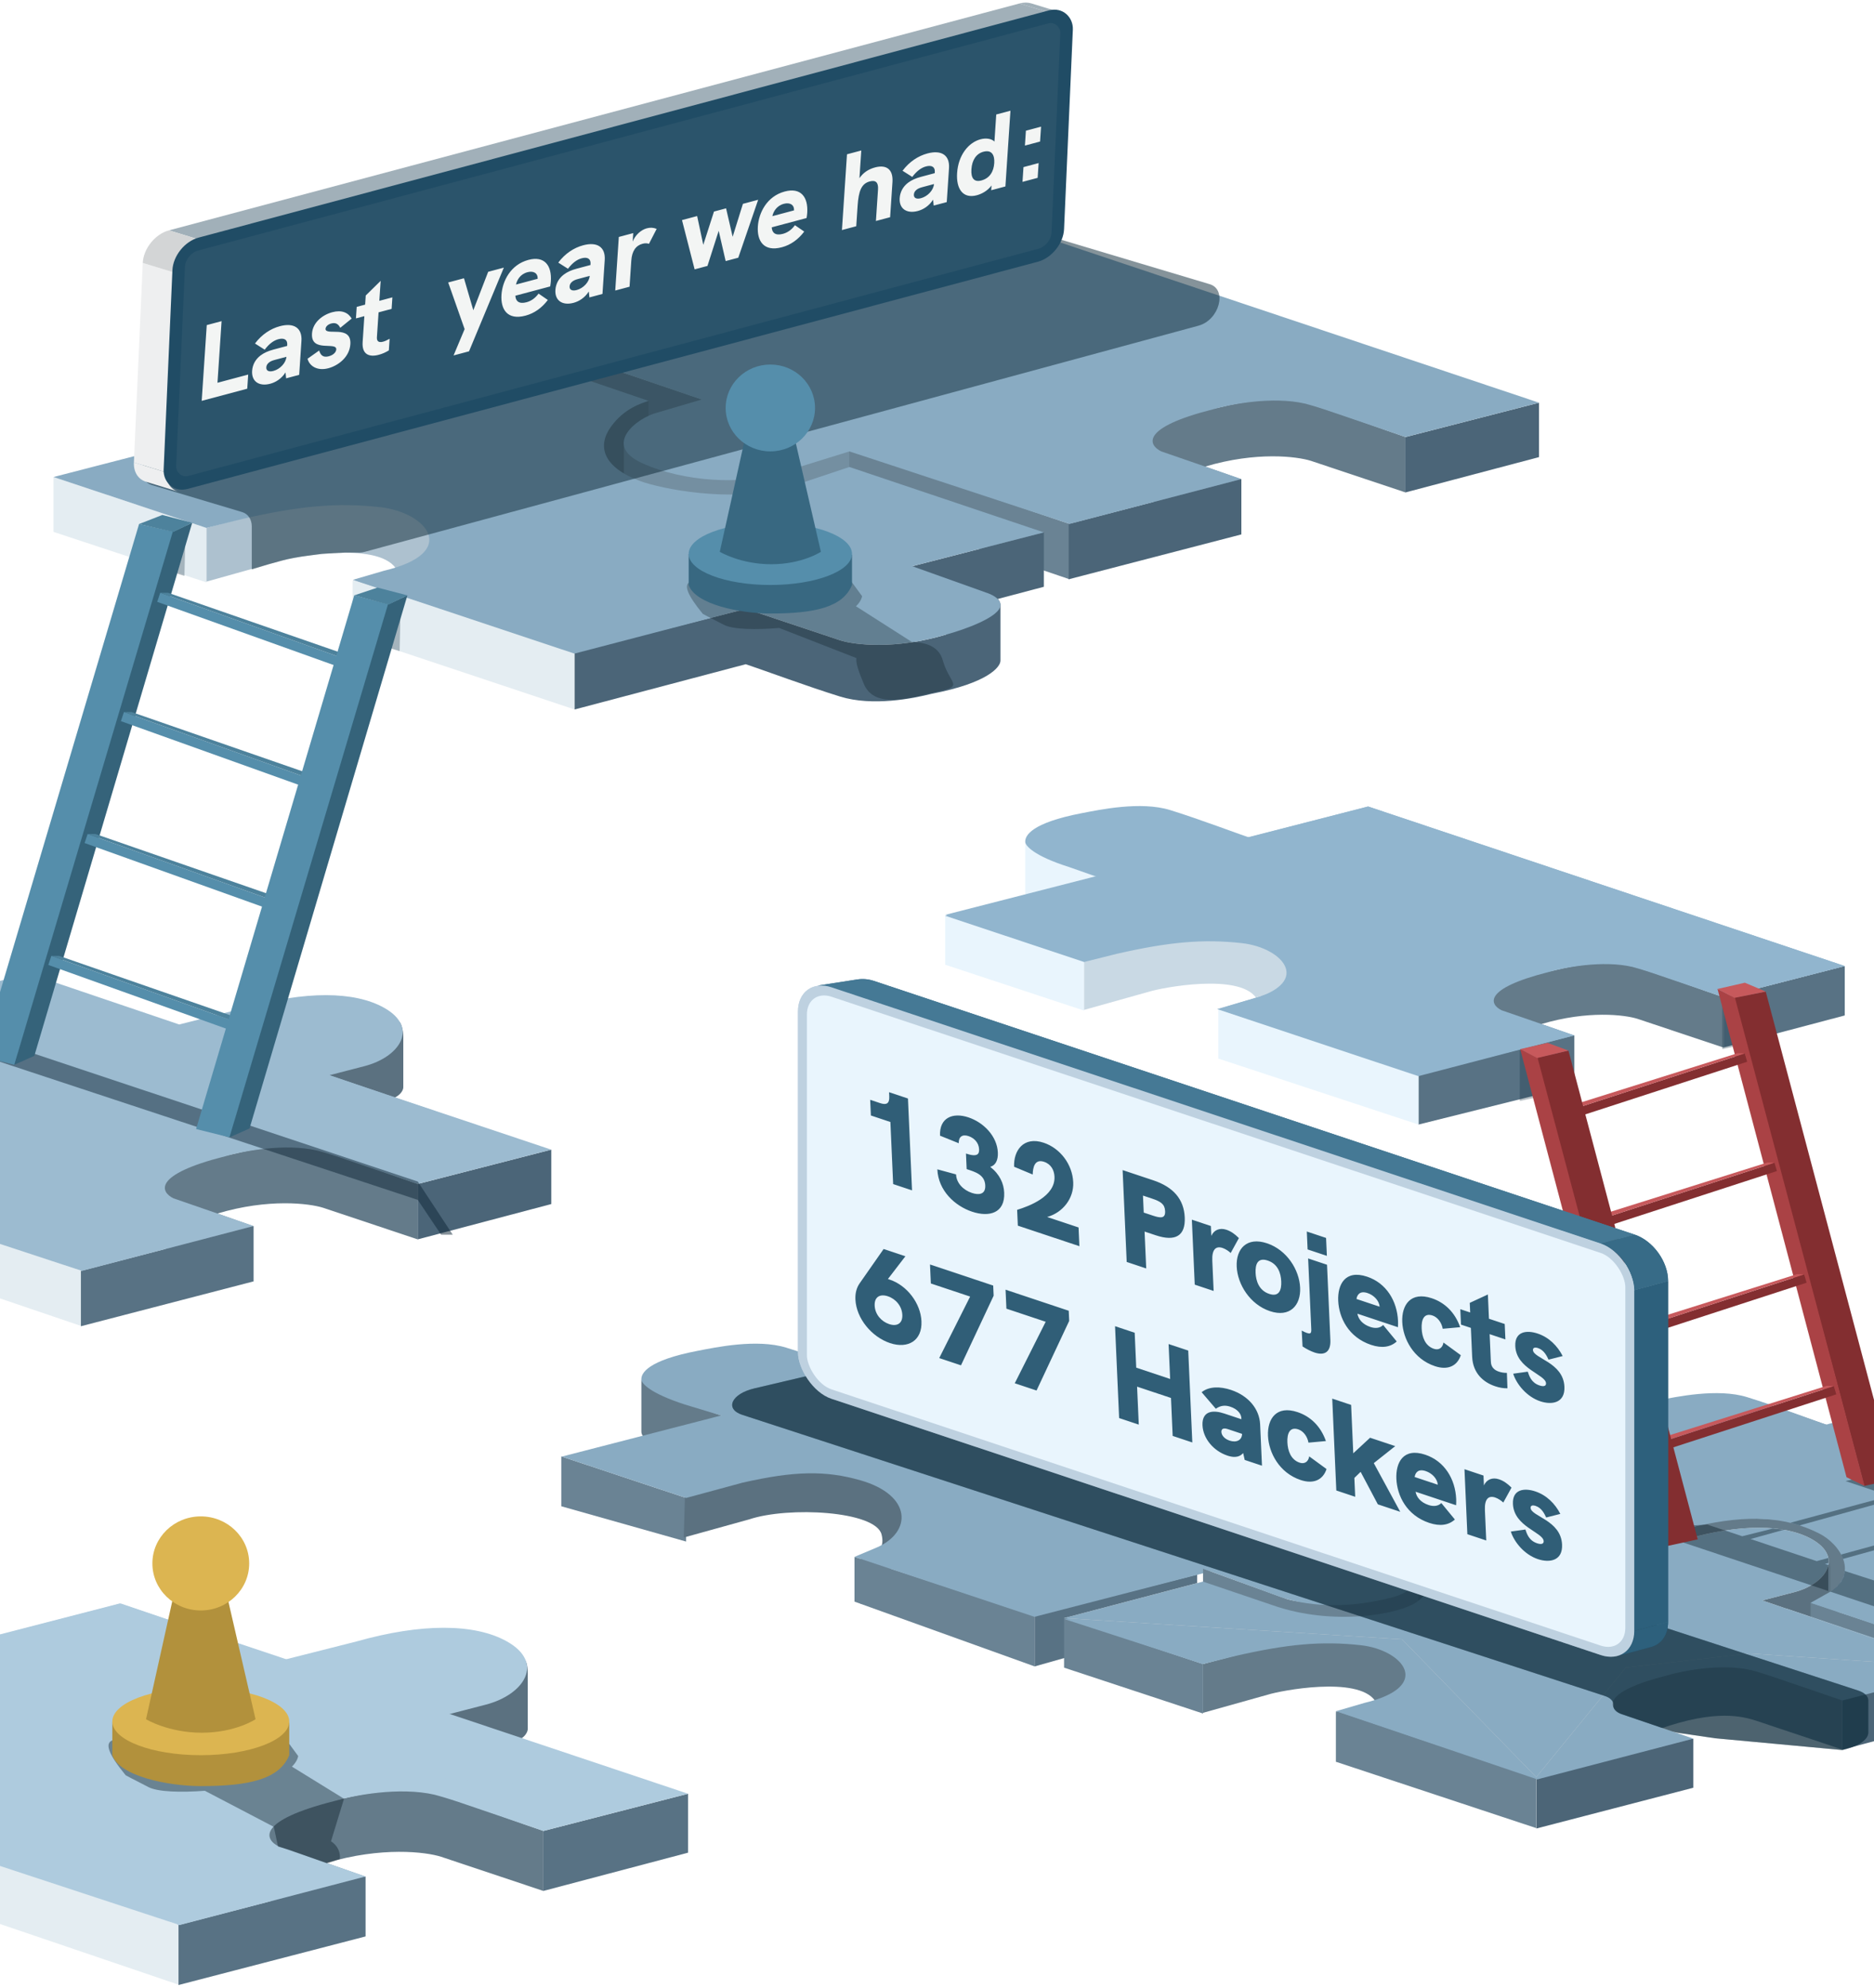 <svg width="414" height="439" viewBox="0 0 414 439" fill="none" xmlns="http://www.w3.org/2000/svg">
<g clip-path="url(#clip0_62_16988)">
<path d="M80.536 427.602V414.359L72.088 411.391C84.326 407.738 94.084 408.955 97.432 410.021L120.036 417.572V404.313C115.926 402.943 104.995 398.895 97.432 396.566C89.668 394.175 80.004 396.093 75.513 397.235C62.179 399.792 58.998 403.628 59.074 405.226V418.469C59.074 420.113 61.357 421.133 62.499 421.437L80.536 427.602Z" fill="#647B8A"/>
<path d="M-85 395.99V382.865L39.665 425.105V438.348L-85 395.99Z" fill="#E4EDF2"/>
<path d="M80.763 427.616V414.373L39.436 425.104V438.347L80.763 427.616Z" fill="#587284"/>
<path d="M152 409.123V396.108L120.035 404.328V417.571L152 409.123Z" fill="#587284"/>
<path d="M62.66 367.241V380.256L96.452 391.9L113.165 384.782C115.905 384.052 116.59 382.499 116.59 381.814V369.716C116.59 367.539 116.209 366.707 115.706 366.195C114.74 365.212 106.663 362.581 101.247 361.762C92.177 360.39 85.34 360.924 82.981 361.762L62.66 367.241Z" fill="#5B7180"/>
<path d="M26.422 354.096L-85 382.864L-48.395 395.354L-13.031 407.762L39.665 425.104L80.763 414.373L61.584 407.752C58.463 406.23 56.561 402.089 73.913 397.706C78.023 396.488 88.206 394.509 96.061 396.336C96.67 396.488 98.572 397.021 101.312 397.934C104.052 398.847 114.935 402.576 120.035 404.327L152 396.107L26.422 354.096Z" fill="#AECBDE"/>
<path d="M150.759 396.284L98.954 378.602L107.33 376.431C115.706 374.259 120.452 367.224 111.983 362.471C104.848 358.468 93.06 358.439 78.791 362.471L62.97 366.475L26.675 354.095L-3.105 361.85C6.512 365.263 10.857 366.784 11.475 367.124C19.851 371.731 11.889 377.981 6.822 379.532C-6.579 383.751 -19.856 382.221 -23.268 381.083L-45.293 373.018L-85 383.255L4.03 388.839L39.394 425.134L62.97 396.284L95.542 392.562L150.759 396.284Z" fill="#AECBDE"/>
<path opacity="0.4" fill-rule="evenodd" clip-rule="evenodd" d="M72.277 411.483L75.069 410.553C75.254 409.068 74.617 407.584 73.126 406.603L75.999 397.214L64.495 390.122C65.336 389.284 65.76 388.465 65.875 387.786L62.462 383.133C57.965 381.94 52.625 383.157 45.665 384.743L45.664 384.743C44.021 385.117 42.288 385.512 40.454 385.901C38.401 386.336 35.143 385.658 32.063 385.018C25.617 383.677 19.952 382.499 27.759 392.024C27.759 392.024 29.228 392.83 32.816 394.651C34.921 395.719 39.955 395.85 45.26 395.456L60.489 403.418L61.419 407.761L63.877 408.484L72.277 411.483Z" fill="#071821"/>
<g filter="url(#filter0_i_62_16988)">
<path d="M62.66 385.736C60.488 391.009 53.91 392.561 43.117 392.561C35.982 392.561 25.125 390.389 23.573 385.736V378.382C26.361 374.511 34.751 374.568 43.117 374.568C51.017 374.568 59.579 375.049 62.66 378.583V385.736Z" fill="#B2913C"/>
<ellipse cx="43.117" cy="378.291" rx="19.543" ry="7.445" fill="#DCB551"/>
<path d="M55.215 377.797L49.166 351.613H36.844L31.019 377.797C31.019 377.797 35.947 380.773 43.341 380.773C50.734 380.773 55.215 377.797 55.215 377.797Z" fill="#B2913C"/>
<ellipse cx="43.116" cy="343.388" rx="10.693" ry="10.388" fill="#DCB551"/>
</g>
<path d="M347.612 239.736V228.632L340.528 226.143C350.791 223.079 358.973 224.1 361.781 224.994L380.735 231.325V220.207C377.289 219.059 368.123 215.664 361.781 213.711C355.27 211.706 347.166 213.315 343.4 214.272C332.219 216.416 329.551 219.633 329.615 220.973V232.078C329.615 233.456 331.53 234.312 332.487 234.567L347.612 239.736Z" fill="#647B8A"/>
<path d="M244.489 205.084V193.979L237.405 191.49C247.667 188.427 255.849 189.448 258.657 190.341L277.612 196.673V185.555C274.166 184.406 264.999 181.011 258.657 179.058C252.147 177.053 244.179 178.871 240.277 179.619C229.096 181.764 226.428 184.98 226.492 186.321V197.425C226.492 198.804 228.406 199.659 229.364 199.914L244.489 205.084Z" fill="#E9F5FD"/>
<path d="M347.803 239.748V228.644L313.373 237.407V248.332L347.803 239.748Z" fill="#587284"/>
<path d="M407.538 224.241V213.328L380.734 220.221V231.325L407.538 224.241Z" fill="#587284"/>
<path d="M302.235 178.098L208.802 202.029L239.497 212.434L268.891 214.255L278.516 219.978L269.151 222.839L313.373 237.407L347.803 228.643L331.72 223.091C329.103 221.815 327.508 218.343 342.059 214.667C345.505 213.646 354.044 211.986 360.631 213.518C361.141 213.646 362.737 214.092 365.034 214.858C367.332 215.624 376.458 218.751 380.734 220.219L407.539 213.327L302.235 178.098Z" fill="#91B5CE"/>
<path d="M208.802 213.036V202.03L239.497 212.243V223.168L208.802 213.036Z" fill="#E9F5FD"/>
<path d="M276.832 205.959C288.013 208.103 290.681 211.319 290.617 212.66C290.572 213.93 287.88 217.238 277.475 220.305C273.574 214.843 256.612 218.111 253.804 219.005L239.497 223.012V212.241C242.358 211.461 252.243 208.86 258.746 207.299C265.371 205.709 273.053 205.234 276.832 205.959Z" fill="#C9D9E4"/>
<path d="M269.151 233.766V222.841L313.373 237.408V248.333L269.151 233.766Z" fill="#E9F5FD"/>
<path d="M302.235 178.098L208.802 202.222L239.497 212.434L246.78 210.614C258.226 208.012 265.744 207.316 274.354 208.272C283.718 209.313 290.482 217.377 275.134 221.019L268.891 222.839L313.34 237.642L347.803 228.643L321.957 225.181L334.443 211.394L361.236 210.093L380.734 220.219L407.539 213.327L302.235 178.098Z" fill="#91B5CE"/>
<path d="M238.979 179.572C227.797 181.716 226.429 184.562 226.493 185.902C226.486 186.734 228.398 189.007 236.107 191.442L243.191 193.931L277.215 185.382C273.769 184.233 264.828 180.832 258.486 178.879C251.976 176.874 242.881 178.823 238.979 179.572Z" fill="#91B5CE"/>
<path d="M159.687 323.802V312.697L152.603 310.208C162.866 307.144 171.047 308.166 173.856 309.059L192.81 315.391V304.273C189.364 303.124 180.198 299.729 173.856 297.776C167.345 295.771 159.378 297.589 155.475 298.337C144.294 300.482 141.626 303.698 141.69 305.038V316.143C141.69 317.522 143.605 318.377 144.562 318.632L159.687 323.802Z" fill="#647B8A"/>
<path d="M154.177 298.288C142.995 300.433 141.627 303.279 141.691 304.619C141.684 305.451 143.51 307.642 151.305 310.159L160.158 312.845L192.414 304.099C188.967 302.95 180.027 299.549 173.685 297.596C167.174 295.591 158.079 297.54 154.177 298.288Z" fill="#89ABC2"/>
<path d="M322.737 343.638V332.725L294.383 339.896V350.562L322.737 343.638Z" fill="#7894A8"/>
<path d="M124 332.627V321.621L151.573 330.793V340.418L124 332.627Z" fill="#6A8394"/>
<path d="M190.112 354.252V343.327C190.112 343.327 196.055 344.06 194.754 338.857C193.454 333.655 174.204 332.614 165.506 335.523L151.053 339.53L151.316 330.367C154.206 329.587 163.929 326.466 170.499 324.905C177.191 323.315 184.965 321.52 188.769 322.477C200.064 324.621 202.295 326.205 202.558 329.327V339.732C202.558 341.111 200.761 342.517 199.794 342.772L190.112 354.252Z" fill="#5B7180"/>
<path d="M188.771 353.683V343.798L228.571 356.804V367.99L188.771 353.683Z" fill="#6A8394"/>
<path d="M264.469 357.846V347.701L228.571 356.806V367.991L264.469 357.846Z" fill="#587284"/>
<path d="M263.688 347.961L228.538 357.041L188.772 343.799L193.714 341.718C201.518 338.336 201.518 330.161 190.072 326.89C182.4 324.698 175.505 324.809 164.06 327.411L151.573 330.792L124 321.62L186.43 323.769L203.079 317.786L215.044 312.323L217.433 297.496L243.398 306.34C241.959 306.861 238.56 307.797 235.855 311.543C233.149 315.289 234.034 319.607 241.837 322.468C245.727 323.895 259.786 326.89 271.232 323.769L283.718 319.607L322.737 332.725L295.932 339.618L263.688 347.961Z" fill="#89ABC2"/>
<path d="M247.821 308V318.913L276.157 328.678L290.172 322.709C292.469 322.096 293.043 320.794 293.043 320.22V310.075C293.043 309.003 292.724 307.552 292.302 307.122C291.493 306.298 284.719 304.092 280.178 303.405C272.572 302.254 266.839 302.703 264.861 303.405L247.821 308Z" fill="#5B7180"/>
<path d="M321.697 332.613L278.255 317.786L285.279 315.965C292.302 314.144 296.282 308.244 289.181 304.259C283.198 300.902 273.313 300.877 261.347 304.259L248.081 307.616L217.646 297.235L192.674 303.738L157.296 313.103L124 321.687L198.657 326.37L228.311 356.805L248.081 332.613L275.394 329.491L321.697 332.613Z" fill="#89ABC2"/>
<path d="M371.95 334.725V323.621L364.866 321.132C375.129 318.068 383.31 319.089 386.119 319.983L405.073 326.314V315.196C401.627 314.048 392.461 310.653 386.119 308.7C379.608 306.695 371.641 308.513 367.738 309.261C356.557 311.405 353.889 314.622 353.953 315.962V327.067C353.953 328.445 355.868 329.301 356.825 329.556L371.95 334.725Z" fill="#647B8A"/>
<path d="M366.44 309.213C355.258 311.358 353.89 314.204 353.954 315.544C353.947 316.376 355.859 318.648 363.568 321.084L370.652 323.573L404.677 315.024C401.23 313.875 392.29 310.474 385.947 308.521C379.437 306.516 370.342 308.465 366.44 309.213Z" fill="#89ABC2"/>
<path d="M404.156 314.404V325.85L411.847 328.673C401.585 331.736 393.403 330.715 390.595 329.822L371.64 323.571V334.608C375.086 335.757 384.253 339.151 390.595 341.104C397.106 343.109 405.21 341.501 408.975 340.543C420.156 338.399 422.824 335.182 422.76 333.842V322.738C422.76 321.359 421.761 320.277 420.804 320.022L404.156 314.404Z" fill="#BBBBBB"/>
<path d="M336.263 343.032V332.026L366.958 342.239V353.164L336.263 343.032Z" fill="#6A8394"/>
<path d="M391.15 361.961V351.036L399.734 348.435C395.832 342.972 378.871 346.241 376.062 347.134L361.755 351.141V340.371C364.617 339.59 374.502 336.989 381.005 335.428C387.629 333.838 395.325 333.131 399.09 334.088C410.272 336.232 412.939 339.449 412.876 340.789V351.894C412.876 353.272 410.961 354.127 410.004 354.383L391.15 361.961Z" fill="#647B8A"/>
<path d="M359.415 345.325L359.155 355.295L387.491 365.06L401.506 359.091C403.803 358.478 404.377 357.176 404.377 356.602V346.457C404.377 345.385 403.798 344.193 403.376 343.764C402.567 342.94 396.053 340.474 391.512 339.787C383.906 338.636 378.301 340.2 376.323 340.902L367.739 343.244L359.415 345.325Z" fill="#5B7180"/>
<path d="M399.994 364.089V353.944L440.574 367.355V378.464L399.994 364.089Z" fill="#6A8394"/>
<path d="M474.911 358.626L440.801 367.446L399.994 353.944L404.156 351.603C410.659 347.701 406.758 341.068 401.815 338.596C394.381 334.879 386.208 334.434 374.762 337.036L361.756 340.677L336.263 332.025L398.694 334.174L415.342 328.192L427.308 322.729L429.696 307.901L455.661 316.746C454.222 317.266 450.823 318.202 448.118 321.948C445.412 325.694 446.297 330.012 454.101 332.874C457.991 334.3 472.049 337.296 483.495 334.174L495.981 330.012L535 343.13L508.195 350.023L495.981 340.677L467.107 338.336L449.678 354.464L474.911 358.626Z" fill="#89ABC2"/>
<path d="M429.696 308.161L336.263 332.285L361.756 340.677L373.461 326.63L413.781 334.694L419.504 354.724L399.994 353.943L440.801 367.706L475.264 358.707L459.181 353.155C456.565 351.878 454.969 348.406 469.52 344.73C472.967 343.709 481.506 342.05 488.092 343.581C488.603 343.709 490.198 344.156 492.496 344.922C494.793 345.688 503.919 348.815 508.195 350.283L535 343.39L429.696 308.161Z" fill="#89ABC2"/>
<path d="M533.959 343.018L490.518 328.191L497.542 326.37C504.565 324.549 508.545 318.649 501.444 314.664C495.461 311.307 485.576 311.283 473.61 314.664L460.344 318.021L429.909 307.64L404.156 314.404L371.12 322.988L336.263 332.092L410.92 336.775L440.574 367.21L460.344 343.018L487.657 339.897L533.959 343.018Z" fill="#89ABC2"/>
<path d="M302.967 339.637V351.082L309.21 353.163C324.558 358.366 292.214 359.519 289.406 358.626L265.769 349.261V358.626C269.215 359.775 283.064 364.384 289.406 366.337C295.917 368.342 304.021 366.733 307.786 365.776C318.968 363.631 321.635 360.415 321.571 359.075V347.97C321.571 346.591 320.573 345.509 319.615 345.254L302.967 339.637Z" fill="#5C7180"/>
<path d="M433.811 379.276V368.362L407.006 375.255V386.36L433.811 379.276Z" fill="#4C6577"/>
<path d="M235.074 368.265V357.259L265.769 367.471V378.397L235.074 368.265Z" fill="#6A8394"/>
<path d="M295.423 338.597L297.765 350.303L305.456 351.931C295.193 354.994 287.011 353.973 284.203 353.079L265.769 346.401V358.107C269.215 359.255 277.861 362.409 284.203 364.362C290.714 366.367 298.818 364.759 302.584 363.801C313.765 361.657 313.436 358.146 313.372 356.806L313.372 346.921C313.372 344.58 308.69 343.539 307.389 343.019L295.423 338.597Z" fill="#6A8394"/>
<path d="M295.163 389.06V378.134L303.748 375.533C299.846 370.071 282.884 373.339 280.076 374.233L265.769 378.24V367.469C268.631 366.689 278.515 364.088 285.019 362.527C291.643 360.937 299.339 360.229 303.104 361.186C314.285 363.331 316.953 366.547 316.889 367.888V378.992C316.889 380.371 314.975 381.226 314.017 381.481L295.163 389.06Z" fill="#647B8A"/>
<path d="M295.163 389.06V377.875L339.385 392.586V403.695L295.163 389.06Z" fill="#6A8394"/>
<path d="M373.771 394.717L373.982 384.119L366.698 381.778C379.184 377.356 385.131 379.081 387.94 379.974L407.018 386.352V375.275C403.572 374.126 394.282 370.645 387.94 368.692C381.429 366.687 373.325 368.295 369.559 369.253C358.378 371.397 355.71 374.613 355.774 375.954V387.058C355.774 388.437 357.689 389.292 358.646 389.547L373.771 394.717Z" fill="#647B8A"/>
<path d="M374.075 394.784V383.938L339.42 392.678V403.782L374.075 394.784Z" fill="#4C6577"/>
<path d="M373.722 383.858L339.612 392.677L295.163 377.875L301.406 376.054C316.754 372.412 309.99 364.348 300.626 363.308C292.017 362.351 284.498 363.047 273.052 365.649L265.769 367.47L235.074 357.257L297.504 359.406L315.713 357.585L326.118 347.96L328.507 333.133L354.472 341.977C353.033 342.497 349.634 343.434 346.928 347.18C344.223 350.925 345.108 355.244 352.911 358.105C356.801 359.531 370.86 362.527 382.306 359.406L394.792 355.244L433.811 368.362L407.006 375.254L394.792 365.909L365.918 363.568L348.489 379.696L373.722 383.858Z" fill="#89ABC2"/>
<path d="M328.507 333.394L433.811 368.622L407.006 375.515C402.73 374.047 393.604 370.92 391.306 370.154C389.009 369.388 387.413 368.942 386.903 368.814C380.317 367.282 371.777 368.942 368.331 369.963C353.78 373.639 355.376 377.111 357.992 378.387L374.075 383.939L339.612 392.938L295.163 377.875L318.315 379.956L312.592 359.926L294.32 358.265L280.856 359.926L274.964 359.616L265.769 367.47L235.074 357.518L274.964 359.616L278.255 356.805L294.32 358.265L320.916 354.984L328.507 333.394Z" fill="#89ABC2"/>
<path d="M432.77 368.251L389.329 353.423L396.353 351.602C403.376 349.782 407.356 343.882 400.254 339.897C394.272 336.54 384.387 336.515 372.421 339.897L359.154 343.254L328.72 332.873L302.967 339.636L337.824 345.359L330.28 359.406L266.289 356.024L264.728 349.521L235.074 357.325L309.73 362.008L339.385 392.442L359.154 368.251L386.468 365.129L432.77 368.251Z" fill="#D9D9D9"/>
<path d="M432.77 368.251L389.329 353.423L396.353 351.602C403.376 349.782 407.356 343.882 400.254 339.897C394.272 336.54 384.387 336.515 372.421 339.897L359.154 343.254L328.72 332.873L302.967 339.636C311.031 342.498 312.332 342.498 314.933 344.058C317.841 345.803 317.014 350.822 313.112 353.683C309.21 356.544 294.383 359.146 281.116 354.463L265.769 349.261L235.074 357.325L309.73 362.008L339.385 392.442L359.154 368.251L386.468 365.129L432.77 368.251Z" fill="#89ABC2"/>
<path d="M310.511 344.06L295.424 338.597L265.769 346.401L282.157 352.384C286.059 353.944 295.424 356.026 307.91 352.644C311.578 351.65 313.372 349.302 313.372 346.921C313.372 345.543 311.812 344.58 310.511 344.06Z" fill="#89ABC2"/>
<path opacity="0.5" fill-rule="evenodd" clip-rule="evenodd" d="M419.551 325.328L413.756 325.612L407.713 327.067L417.494 330.335L395.572 336.253L397.579 336.849L419.108 330.874L433.944 335.831L406.758 343.277L407.172 344.249L435.56 336.37L450.718 341.435L418.115 350.341L407.538 346.919L407.538 347.179L407.278 348.219L406.758 349.26L405.83 350.341L404.937 351.081L404.357 351.487L438.715 362.966L443.702 362.787L443.726 362.796L443.772 362.785L443.803 362.784L443.792 362.78L450.566 361.178L436.741 356.561L469.108 347.579L469.108 352.139L469.108 356.562L475.385 355.001L475.385 354.821C475.862 354.714 476.382 354.599 476.946 354.479C481.368 353.698 483.969 353.958 483.969 353.958C484.12 352.75 483.657 351.454 482.513 350.558L485.79 343.361L475.183 336.591C475.905 335.88 476.268 335.184 476.365 334.607L473.504 330.705C469.733 329.705 465.255 330.725 459.418 332.055L459.418 332.055L459.418 332.055C458.04 332.369 456.587 332.7 455.049 333.026C453.328 333.391 450.595 332.823 448.013 332.286C444.591 331.574 441.432 330.917 441.234 332.557L419.551 325.328ZM365.397 338.47L403.896 351.333L403.896 345.618L403.184 345.355L403.975 345.136L403.975 344.577L403.896 344.057L401.337 344.739L386.728 339.86L394.19 337.789L391.67 337.554L384.882 339.244L377.142 336.659L371.441 337.016L365.397 338.47ZM434.894 355.944L419.963 350.958L452.334 341.975L467.492 347.039L434.894 355.944Z" fill="#071821" fill-opacity="0.8"/>
<path d="M335.743 243.13L335.743 231.944L338.864 231.164L341.726 232.465L341.726 241.829L335.743 243.13Z" fill="#133141" fill-opacity="0.3"/>
<path d="M380.485 231.684L380.485 220.498L383.606 219.718L386.468 221.018L386.468 230.383L380.485 231.684Z" fill="#133141" fill-opacity="0.3"/>
<path d="M383.018 220.321L390.084 218.968L418.647 326.651L411.84 328.133L383.018 220.321Z" fill="#832E30"/>
<path d="M379.432 218.393L383.278 220.328L411.91 328.135L407.932 326.215L379.432 218.393Z" fill="#AA4245"/>
<path d="M385.472 217.01L390.084 218.969L383.173 220.361L379.431 218.393L385.472 217.01Z" fill="#C7595C"/>
<path d="M347.093 247.103L385.983 234.461L385.43 232.623L346.54 245.264L347.093 247.103Z" fill="#832E30"/>
<path d="M383.87 232.578L385.43 232.624L346.54 245.266L345.255 244.707L383.87 232.578Z" fill="#C7595C"/>
<path d="M353.665 271.239L392.555 258.597L392.002 256.759L353.112 269.401L353.665 271.239Z" fill="#832E30"/>
<path d="M390.442 256.714L392.002 256.76L353.112 269.402L351.828 268.843L390.442 256.714Z" fill="#C7595C"/>
<path d="M360.222 295.896L399.112 283.255L398.559 281.417L359.669 294.058L360.222 295.896Z" fill="#832E30"/>
<path d="M396.999 281.37L398.559 281.416L359.669 294.058L358.384 293.499L396.999 281.37Z" fill="#C7595C"/>
<path d="M366.779 320.553L405.669 307.911L405.116 306.073L366.226 318.715L366.779 320.553Z" fill="#832E30"/>
<path d="M403.556 306.028L405.116 306.074L366.227 318.716L364.942 318.158L403.556 306.028Z" fill="#C7595C"/>
<path d="M339.424 233.606L346.499 231.994L375.053 339.937L368.247 341.418L339.424 233.606Z" fill="#832E30"/>
<path d="M335.838 231.677L339.684 233.613L368.316 341.419L364.339 339.499L335.838 231.677Z" fill="#AA4245"/>
<path d="M341.879 230.295L346.499 231.993L339.579 233.645L335.838 231.677L341.879 230.295Z" fill="#C7595C"/>
<path opacity="0.5" d="M185.947 302.056C188.058 301.559 190.309 301.583 191.953 302.118L410.495 373.316C411.922 373.781 412.741 374.584 412.741 375.518L412.741 382.582C412.741 383.967 410.951 385.387 408.288 386.113L407.018 386.46L378.925 383.858L370.849 382.671C370.339 382.596 369.865 382.485 369.439 382.34L358.291 378.554C357.027 378.125 356.341 377.385 356.422 376.538V376.538C356.505 375.676 355.792 374.925 354.487 374.5L164.001 312.442C160.037 311.151 161.556 307.796 166.645 306.598L185.947 302.056Z" fill="#133141"/>
<path d="M353.573 274.652L180.708 217.638L189.357 216.295C190.586 216.104 191.843 216.21 193.022 216.603L361.11 272.633L353.573 274.652Z" fill="#457995"/>
<path d="M357.236 365.719C359.47 365.12 360.976 363.088 360.976 360.183L368.514 358.163C368.514 361.068 367.008 363.1 364.774 363.699L357.236 365.719Z" fill="#2D607C"/>
<path d="M360.976 360.183V284.923L368.514 282.903V358.164L360.976 360.183Z" fill="#2D607C"/>
<path d="M360.976 284.923C360.976 280.613 357.662 276.015 353.573 274.652L361.111 272.632C365.199 273.995 368.514 278.593 368.514 282.903L360.976 284.923Z" fill="#376B87"/>
<rect x="0.987" y="1.37" width="192.599" height="88.787" rx="6.763" transform="matrix(0.949 0.316 0 1 176.337 215.244)" fill="#E9F5FD" stroke="#BED1E0" stroke-width="2.081"/>
<path opacity="0.5" d="M185.947 302.056C188.058 301.559 190.309 301.583 191.953 302.118L410.495 373.316C411.922 373.781 412.741 374.584 412.741 375.518L412.741 382.582C412.741 383.967 410.951 385.387 408.288 386.113L407.018 386.46L378.925 383.858L370.849 382.671C370.339 382.596 369.865 382.485 369.439 382.34L358.291 378.554C357.027 378.125 356.341 377.385 356.422 376.538V376.538C356.505 375.676 355.792 374.925 354.487 374.5L164.001 312.442C160.037 311.151 161.556 307.796 166.645 306.598L185.947 302.056Z" fill="#133141"/>
<path d="M353.573 274.652L180.708 217.638L189.358 216.295C190.586 216.104 191.843 216.21 193.022 216.603L361.111 272.633L353.573 274.652Z" fill="#457995"/>
<path d="M357.237 365.719C359.47 365.12 360.976 363.088 360.976 360.183L368.514 358.163C368.514 361.068 367.008 363.1 364.774 363.699L357.237 365.719Z" fill="#2D607C"/>
<path d="M360.976 360.183V284.923L368.514 282.903V358.164L360.976 360.183Z" fill="#2D607C"/>
<path d="M360.976 284.923C360.976 280.613 357.662 276.015 353.573 274.652L361.111 272.632C365.2 273.995 368.514 278.593 368.514 282.903L360.976 284.923Z" fill="#376B87"/>
<rect x="0.987" y="1.37" width="192.599" height="88.787" rx="6.763" transform="matrix(0.949 0.316 0 1 176.337 215.244)" fill="#E9F5FD" stroke="#BED1E0" stroke-width="2.081"/>
<path d="M196.57 282.582C200.384 283.853 203.391 287.809 203.567 291.768C203.759 296.075 200.573 297.909 196.62 296.592C192.613 295.256 189.164 291.182 188.975 286.932C188.917 285.622 189.216 284.374 189.907 283.401L195.207 275.819L200.016 277.422L196.155 282.444L196.57 282.582ZM196.434 292.401C198.12 292.963 199.425 292.308 199.339 290.358C199.252 288.408 197.875 286.831 196.161 286.259C194.448 285.688 193.142 286.343 193.23 288.322C193.317 290.272 194.72 291.829 196.434 292.401ZM205.456 279.236L219.414 283.888L219.514 286.129L212.3 301.503L207.491 299.9L214.321 286.32L205.643 283.427L205.456 279.236ZM222.145 284.799L236.103 289.451L236.203 291.692L228.989 307.066L224.18 305.463L231.01 291.883L222.332 288.99L222.145 284.799ZM247.235 313.148L246.333 292.861L250.673 294.308L251.015 302.021L258.506 304.517L258.163 296.804L262.502 298.251L263.404 318.537L259.064 317.091L258.692 308.709L251.202 306.212L251.574 314.594L247.235 313.148ZM271.949 306.934C275.818 308.224 278.236 311.151 278.387 314.557L278.792 323.667L274.978 322.395L274.638 320.877C273.601 322.051 272.145 321.767 271.15 321.435C268.082 320.412 265.782 317.667 265.651 314.727C265.577 313.068 266.243 312.115 267.374 311.832C268.209 311.623 269.276 311.749 270.493 312.155L274.251 313.408L274.241 313.175C274.196 312.156 273.334 311.152 271.814 310.645C270.792 310.305 269.755 310.275 268.594 311.092L265.463 307.439C267.093 306.118 269.572 306.142 271.949 306.934ZM271.657 318.134C273.149 318.632 274.375 318.037 274.395 316.638L271.244 315.588C270.802 315.441 270.447 315.408 270.206 315.5C269.938 315.612 269.813 315.857 269.828 316.206C269.861 316.933 270.468 317.738 271.657 318.134ZM287.336 326.83C282.582 325.246 280.286 320.753 280.123 317.085C279.955 313.302 281.999 310.284 286.642 311.832C289.517 312.79 291.764 314.944 292.917 318.225L289.066 318.575C288.813 317.172 287.917 316.013 286.812 315.645C284.877 315 284.324 316.651 284.407 318.513C284.489 320.347 285.149 322.345 287.112 322.999C288.189 323.358 289.036 322.809 289.228 321.611L293.056 324.407C292.264 326.81 290.183 327.779 287.336 326.83ZM295.215 329.141L294.313 308.855L298.487 310.246L298.961 320.928L302.675 317.492L308.231 319.343L303.496 323.099L309.338 333.849L304.391 332.2L300.587 325.025L299.203 326.37L299.388 330.532L295.215 329.141ZM321.698 331.03C321.716 331.437 321.705 331.806 321.677 332.399L312.722 329.414C312.938 330.604 313.806 331.754 315.602 332.353C316.625 332.694 317.685 332.645 318.415 331.914L321.408 335.55C320.047 336.788 318.155 337.103 315.751 336.302C310.72 334.625 308.648 330.264 308.483 326.567C308.324 322.988 309.999 319.617 314.863 321.239C319.12 322.658 321.501 326.606 321.698 331.03ZM312.523 326.165L317.636 327.869C317.521 326.512 316.352 325.319 314.97 324.859C313.229 324.278 312.647 325.289 312.523 326.165ZM317.605 328.404L317.632 328.384L317.605 328.404ZM331.142 326.665C332.082 326.978 332.923 327.517 333.92 328.509L332.106 331.804C331.707 331.413 330.977 330.911 330.314 330.69C328.849 330.202 327.931 330.985 328.043 333.517L328.339 340.183L324.166 338.791L323.528 324.442L327.729 325.843L327.826 328.026C328.395 326.724 329.677 326.177 331.142 326.665ZM339.758 344.304C336.745 343.3 334.497 340.515 333.768 338.207L336.989 337.761C337.3 338.639 337.723 340.185 339.575 340.802C340.736 341.189 341.044 340.776 341.025 340.339C340.937 338.36 334.458 337.175 334.233 332.111C334.089 328.88 336.714 328.523 339.174 329.342C341.689 330.181 343.543 332.06 344.705 334.312L341.582 335.106C341.221 334.355 340.617 333.006 339.263 332.555C338.489 332.297 338.117 332.517 338.138 332.983C338.222 334.875 344.847 335.678 345.088 341.092C345.248 344.701 342.3 345.152 339.758 344.304Z" fill="#305E77"/>
<path d="M196.411 241.19L200.585 242.581L201.486 262.867L197.313 261.476L196.703 247.768L192.392 246.33L192.238 242.867L194.421 243.595C195.803 244.055 196.525 243.751 196.453 242.121L196.411 241.19ZM214.76 267.579C210.946 266.307 207.284 262.936 207.074 258.221L211.208 259.341C211.295 261.291 212.833 262.807 214.712 263.434C216.205 263.931 217.752 263.816 217.661 261.779C217.554 259.363 215.405 258.79 213.553 258.173L213.4 254.738C216.026 255.613 216.342 254.773 216.298 253.783C216.234 252.328 215.208 251.298 213.964 250.883C212.582 250.422 211.765 251.039 211.801 252.456L207.67 250.792C207.494 246.834 210.461 245.586 213.943 246.747C217.288 247.862 220.282 250.896 220.442 254.505C220.517 256.193 219.942 257.349 218.759 257.671C220.874 259.323 221.755 261.365 221.844 263.374C222.046 267.914 218.519 268.832 214.76 267.579ZM231.335 268.745L238.273 271.058L238.456 275.191L224.858 270.658L224.703 267.165C227.363 266.36 233.148 264.188 232.955 259.851C232.893 258.454 232.233 257.087 230.658 256.562C228.557 255.862 228.182 257.83 228.141 259.365L224.035 257.652C223.877 254.101 226.102 250.857 230.579 252.35C234.172 253.547 236.916 257.071 237.094 261.088C237.248 264.551 234.885 267.749 231.335 268.745ZM248.907 278.674L248.006 258.388L254.777 260.645C259.227 262.128 261.553 264.825 261.731 268.841C261.911 272.887 259.711 274.247 255.317 272.782L252.857 271.962L253.219 280.112L248.907 278.674ZM252.671 267.771L254.688 268.443C256.457 269.033 257.467 269.083 257.395 267.453C257.326 265.91 256.429 265.325 254.521 264.689L252.504 264.016L252.671 267.771ZM270.917 271.559C271.857 271.872 272.697 272.411 273.695 273.403L271.88 276.698C271.482 276.307 270.752 275.805 270.088 275.584C268.623 275.096 267.705 275.879 267.818 278.411L268.114 285.077L263.94 283.685L263.303 269.336L267.504 270.737L267.601 272.92C268.169 271.618 269.452 271.071 270.917 271.559ZM280.563 289.542C276.141 288.068 273.384 283.622 273.209 279.692C273.034 275.763 275.447 273.069 279.897 274.552C284.292 276.017 287.046 280.405 287.222 284.363C287.397 288.293 284.93 290.997 280.563 289.542ZM280.394 285.729C282.633 286.475 283.129 284.777 283.049 282.972C282.968 281.168 282.333 279.121 280.066 278.365C277.8 277.61 277.301 279.25 277.383 281.084C277.46 282.83 278.1 284.964 280.394 285.729ZM288.873 275.91L288.698 271.952L292.954 273.371L293.13 277.329L288.873 275.91ZM290.402 298.671C289.601 298.404 288.598 297.898 287.756 297.33L287.573 293.828C287.992 294.054 288.381 294.241 288.685 294.342C289.348 294.563 289.73 294.576 289.686 293.586L288.989 277.899L293.163 279.29L293.901 295.909C294.023 298.645 292.558 299.39 290.402 298.671ZM308.849 291.716C308.867 292.123 308.856 292.492 308.828 293.085L299.873 290.1C300.089 291.291 300.957 292.44 302.754 293.039C303.776 293.38 304.836 293.332 305.566 292.6L308.56 296.236C307.199 297.474 305.307 297.79 302.902 296.988C297.872 295.311 295.799 290.95 295.635 287.254C295.476 283.674 297.15 280.304 302.015 281.925C306.271 283.344 308.652 287.292 308.849 291.716ZM299.674 286.851L304.787 288.555C304.673 287.198 303.503 286.005 302.121 285.545C300.38 284.964 299.798 285.975 299.674 286.851ZM304.757 289.09L304.783 289.07L304.757 289.09ZM316.997 301.686C312.243 300.102 309.947 295.609 309.784 291.941C309.616 288.158 311.66 285.14 316.304 286.688C319.178 287.646 321.425 289.8 322.578 293.081L318.727 293.431C318.474 292.028 317.579 290.869 316.473 290.501C314.538 289.856 313.985 291.507 314.068 293.369C314.15 295.203 314.81 297.201 316.773 297.855C317.851 298.215 318.698 297.665 318.889 296.468L322.717 299.263C321.925 301.666 319.844 302.635 316.997 301.686ZM332.571 295.781L329.088 294.62L329.353 300.586C329.378 301.139 329.431 302.333 331.145 302.904C331.697 303.088 332.3 303.174 332.899 303.173L333.023 306.57C332.153 306.595 331.275 306.446 330.307 306.123C327.737 305.266 325.389 303.279 325.226 299.612L324.942 293.238L322.759 292.51L322.607 289.105L324.791 289.833L324.697 287.708L328.699 285.859L328.937 291.214L332.419 292.375L332.571 295.781ZM340.278 309.447C337.265 308.443 335.018 305.657 334.289 303.35L337.509 302.904C337.821 303.782 338.243 305.328 340.095 305.945C341.256 306.332 341.564 305.918 341.545 305.482C341.457 303.503 334.978 302.318 334.753 297.254C334.61 294.023 337.235 293.665 339.695 294.485C342.21 295.323 344.063 297.203 345.225 299.454L342.102 300.248C341.742 299.497 341.137 298.149 339.783 297.697C339.009 297.439 338.638 297.66 338.658 298.125C338.743 300.017 345.368 300.821 345.608 306.234C345.769 309.843 342.821 310.294 340.278 309.447Z" fill="#305E77"/>
<path d="M274.028 118.002V105.777L266.229 103.037C277.527 99.664 286.534 100.788 289.626 101.772L310.493 108.742V96.502C306.699 95.238 296.607 91.501 289.626 89.351C282.458 87.144 273.536 88.915 269.391 89.968C257.082 92.329 254.145 95.87 254.215 97.346V109.571C254.215 111.088 256.323 112.03 257.377 112.311L274.028 118.002Z" fill="#647B8A"/>
<path d="M121.214 88.819V76.703L236.298 115.697V127.922L121.214 88.819Z" fill="#6A8394"/>
<path d="M143.264 88.518V95.391C140.973 95.868 141.546 105.128 140.973 109.137C148.61 112.573 155.807 115.323 168.179 111.428L183.643 103.982L171.765 113.146C168.615 114.005 157.733 116.869 150.574 118.587C143.281 120.337 134.809 121.117 130.664 120.063C118.354 117.702 115.418 114.161 115.488 112.686V100.461C115.488 98.943 117.596 98.001 118.649 97.72L128.373 91.668L143.264 88.518Z" fill="#607685"/>
<path d="M187.609 110.71V98.696L156.414 87.946L140.985 94.517C138.456 95.192 138.11 97.249 137.823 97.683V108.426C137.823 109.606 139.045 110.482 139.51 110.955C140.401 111.862 146.987 115.012 151.987 115.769C160.36 117.035 166.671 116.542 168.849 115.769L187.609 110.71Z" fill="#748FA1"/>
<path d="M274.238 118.015V105.79L236.087 115.697V127.922L274.238 118.015Z" fill="#4B6578"/>
<path d="M340 100.943V88.929L310.491 96.517V108.742L340 100.943Z" fill="#4B6578"/>
<path d="M224.073 50.145L121.214 76.702L155.005 88.232L145.269 91.095C140.687 92.241 133.024 98.26 141.832 102.264C151.283 106.559 163.883 106.846 171.042 104.841L187.652 99.686L236.298 115.696L274.238 105.79L256.533 99.677C253.652 98.272 251.895 94.45 267.914 90.403C271.708 89.279 281.109 87.452 288.36 89.138C288.922 89.279 290.678 89.771 293.208 90.614C295.737 91.457 305.784 94.9 310.491 96.515L340 88.927L224.073 50.145Z" fill="#89ABC2"/>
<path d="M201.207 125.172V137.397L209.005 140.137C197.708 143.51 188.7 142.385 185.609 141.402L164.742 134.431V146.671C168.536 147.936 178.627 151.673 185.609 153.823C192.777 156.03 201.698 154.259 205.844 153.205C218.153 150.845 221.09 147.304 221.02 145.828V133.603C221.02 132.086 218.912 131.144 217.858 130.863L201.207 125.172Z" fill="#4B6578"/>
<path d="M230.607 129.578V117.563L201.098 125.151V137.376L230.607 129.578Z" fill="#4B6578"/>
<path d="M11.821 117.456V105.34L45.612 116.583V128.61L11.821 117.456Z" fill="#E4EDF2"/>
<path d="M77.972 140.35V128.323L87.422 125.459C83.127 119.445 64.454 123.043 61.363 124.027L45.612 128.439V116.581C48.762 115.722 59.644 112.859 66.804 111.14C74.096 109.39 82.568 108.611 86.714 109.665C99.023 112.025 101.96 115.567 101.89 117.042V129.267C101.89 130.785 99.782 131.726 98.728 132.007L77.972 140.35Z" fill="#ADC1CF"/>
<path d="M77.972 140.35V128.036L126.941 144.073V156.673L77.972 140.35Z" fill="#E4EDF2"/>
<path d="M88.281 143.787L88.567 131.473L84.558 142.641L88.281 143.787Z" fill="#133141" fill-opacity="0.3"/>
<path d="M40.744 127.177L41.03 114.863L37.021 126.032L40.744 127.177Z" fill="#133141" fill-opacity="0.3"/>
<path d="M164.845 146.651V134.426L126.941 144.073V156.673L164.845 146.651Z" fill="#4B6578"/>
<path d="M217.858 130.864L201.111 124.887L164.742 134.432L185.609 141.403C188.7 142.386 197.708 143.51 209.005 140.138C213.01 139.052 221.02 136.225 221.02 133.604C221.02 132.086 218.866 131.187 217.858 130.864Z" fill="#89ABC2"/>
<path d="M114.68 78.781L11.821 105.339L45.612 116.582L53.631 114.577C66.231 111.714 74.508 110.947 83.986 112C94.295 113.146 101.741 122.023 84.845 126.032L77.972 128.037L126.905 144.333L164.845 134.426L201.098 125.152L230.607 117.564L187.652 103.123L173.906 107.705C161.306 111.141 145.829 107.843 141.546 106.273C132.955 103.123 131.981 98.369 134.96 94.245C137.938 90.121 141.68 89.091 143.264 88.518L114.68 78.781Z" fill="#89ABC2"/>
<path d="M55.815 282.948V270.723L48.016 267.983C59.313 264.61 68.321 265.735 71.412 266.718L92.279 273.689V261.449C88.485 260.184 78.394 256.447 71.412 254.297C64.244 252.09 55.323 253.861 51.177 254.915C38.868 257.275 35.931 260.816 36.002 262.292V274.517C36.002 276.035 38.109 276.976 39.163 277.257L55.815 282.948Z" fill="#647B8A"/>
<path d="M-96.999 253.766V241.649L18.085 280.643V292.868L-96.999 253.766Z" fill="#E4EDF2"/>
<path d="M56.024 282.962V270.737L17.873 280.644V292.869L56.024 282.962Z" fill="#587284"/>
<path d="M121.786 265.889V253.875L92.278 261.463V273.688L121.786 265.889Z" fill="#4B6578"/>
<path d="M39.312 226.655V238.669L70.507 249.419L85.936 242.848C88.465 242.173 89.097 240.74 89.097 240.108V228.939C89.097 227.759 88.746 226.162 88.281 225.689C87.39 224.782 79.933 222.353 74.933 221.596C66.561 220.33 60.249 220.824 58.071 221.596L39.312 226.655Z" fill="#5B7180"/>
<path d="M5.859 215.092L-97 241.65L-63.208 253.179L-72.086 255.756C-77.527 257.188 -84.972 262.916 -76.954 266.925C-72.372 268.929 -59.486 273.225 -46.313 269.502L-30.562 264.634L18.084 280.643L56.024 270.737L38.319 264.624C35.438 263.219 33.682 259.397 49.701 255.35C53.495 254.226 62.895 252.399 70.146 254.085C70.708 254.226 72.465 254.718 74.994 255.561C77.523 256.404 87.57 259.847 92.278 261.463L121.786 253.875L5.859 215.092Z" fill="#9CBBD0"/>
<path d="M-97 241.862L17.834 280.386L39.598 253.753L69.381 248.312L120.641 253.753L72.817 237.43L80.549 235.426C88.281 233.421 92.663 226.926 84.845 222.539C78.258 218.843 67.376 218.816 54.203 222.539L39.598 226.235L6.702 215.094L-31.238 225L-13.532 231.113C-10.652 232.518 -8.895 236.34 -24.914 240.387C-28.708 241.511 -38.109 243.338 -45.36 241.651C-45.922 241.511 -47.678 241.019 -50.208 240.176C-52.737 239.333 -62.784 235.89 -67.491 234.274L-97 241.862Z" fill="#9CBBD0"/>
<path opacity="0.5" d="M7.389 232.629L92.29 260.916L100.022 272.653L97.445 272.653L92.29 264.965L-5.938 232.516L7.389 232.629Z" fill="#0F2736"/>
<g filter="url(#filter1_i_62_16988)">
<path d="M37.307 116.868L29.576 115.149L-5.362 232.714L2.08 234.565L37.307 116.868Z" fill="#558EAB"/>
<path d="M41.317 114.863L37.021 116.868L2.004 234.566L6.443 232.583L41.317 114.863Z" fill="#35637A"/>
<path d="M34.714 113.146L29.575 115.15L37.136 116.907L41.317 114.864L34.714 113.146Z" fill="#4D829C"/>
<path d="M75.968 147.509L33.585 132.332L34.253 130.327L76.636 145.505L75.968 147.509Z" fill="#558EAB"/>
<path d="M35.971 130.327H34.253L76.636 145.505L78.068 144.932L35.971 130.327Z" fill="#4D829C"/>
<path d="M67.949 173.856L25.566 158.678L26.235 156.674L68.617 171.851L67.949 173.856Z" fill="#558EAB"/>
<path d="M27.953 156.674H26.234L68.617 171.851L70.049 171.279L27.953 156.674Z" fill="#4D829C"/>
<path d="M59.931 200.775L17.548 185.597L18.216 183.593L60.599 198.77L59.931 200.775Z" fill="#558EAB"/>
<path d="M19.934 183.593H18.216L60.599 198.77L62.031 198.198L19.934 183.593Z" fill="#4D829C"/>
<path d="M51.912 227.693L9.529 212.515L10.198 210.511L52.58 225.688L51.912 227.693Z" fill="#558EAB"/>
<path d="M11.916 210.511H10.198L52.58 225.688L54.012 225.116L11.916 210.511Z" fill="#4D829C"/>
<path d="M84.845 132.904L77.113 130.899L42.176 248.75L49.617 250.602L84.845 132.904Z" fill="#558EAB"/>
<path d="M88.854 130.899L84.559 132.904L49.541 250.602L53.981 248.619L88.854 130.899Z" fill="#35637A"/>
<path d="M82.252 129.182L77.113 130.9L84.674 132.944L88.854 130.9L82.252 129.182Z" fill="#4D829C"/>
</g>
<path opacity="0.5" d="M79.429 122.024C79.792 122.024 80.168 121.972 80.548 121.869L264.779 71.917C269.366 70.673 271.181 63.933 267.246 62.756L221.454 49.06C220.824 48.871 220.109 48.875 219.375 49.071L36.059 97.955C31.462 99.181 29.629 105.942 33.573 107.121L53.474 113.073C54.807 113.472 55.623 114.687 55.623 116.273L55.623 125.744L59.358 124.602L62.508 123.742L63.653 123.456L65.085 123.17L66.803 122.883L71.099 122.311L76.253 122.024L79.429 122.024Z" fill="#0C2837"/>
<g filter="url(#filter2_i_62_16988)">
<path d="M234.394 2.356C233.627 2.122 232.736 2.11 231.777 2.366L224.656 0.189C225.616 -0.067 226.507 -0.055 227.273 0.179L234.394 2.356Z" fill="#A1B0B9"/>
<path d="M231.777 2.365L43.876 52.472L36.756 50.295L224.656 0.188L231.777 2.365Z" fill="#A1B0B9"/>
<path d="M36.13 103.728C36.033 105.895 37.115 107.47 38.791 107.983L31.672 105.807C29.996 105.294 28.913 103.719 29.009 101.551L36.13 103.728Z" fill="#EEEFF0"/>
<path d="M38.088 59.67L36.13 103.727L29.009 101.551L30.968 57.493L38.088 59.67Z" fill="#EEEFF0"/>
<path d="M38.088 59.669C38.228 56.509 40.819 53.287 43.876 52.472L36.756 50.295C33.699 51.11 31.108 54.332 30.967 57.492L38.088 59.669Z" fill="#D3D5D6"/>
</g>
<rect x="1.32" y="1.062" width="203.058" height="52.692" rx="4.296" transform="matrix(0.966 -0.258 -0.044 0.999 38.434 54.288)" fill="#2B546B" stroke="#204C65" stroke-width="2.864"/>
<path d="M44.559 88.52L45.674 71.791L48.952 70.917L48.044 84.526L54.831 82.716L54.623 85.837L44.559 88.52ZM61.834 72.032C64.972 71.195 66.783 72.457 66.594 75.289L66.095 82.777L63.213 83.546L63.072 82.24C62.178 83.657 60.871 84.43 59.709 84.74C57.222 85.403 55.542 84.224 55.698 81.896C55.791 80.504 56.462 79.335 57.545 78.504C58.314 77.921 59.255 77.505 60.417 77.195L63.439 76.39L63.456 76.126C63.528 75.046 62.808 74.554 61.506 74.901C60.483 75.174 59.477 75.89 58.475 77.218L56.329 75.858C57.832 73.853 59.789 72.577 61.834 72.032ZM60.399 81.915C61.864 81.525 63.164 80.164 63.279 78.79L60.699 79.478C60.048 79.651 59.6 79.865 59.307 80.156C59.015 80.422 58.856 80.747 58.832 81.107C58.784 81.827 59.33 82.2 60.399 81.915ZM72.549 81.316C70.085 81.973 68.357 80.83 67.94 79.221L70.503 77.406C70.733 78.075 71.099 79.085 72.656 78.67C73.795 78.367 74.254 77.655 74.286 77.175C74.407 75.351 68.641 77.949 68.927 73.653C69.092 71.181 71.281 69.513 73.419 68.942C75.464 68.397 76.908 69.002 77.686 70.351L75.175 72.388C74.87 71.832 74.393 71.111 73.184 71.433C72.418 71.638 71.95 72.14 71.92 72.596C71.808 74.276 77.692 71.622 77.399 76.014C77.209 78.871 74.71 80.739 72.549 81.316ZM86.514 68.209L83.632 68.977L83.267 74.45C83.221 75.146 83.453 75.767 84.615 75.458C85.057 75.34 85.551 75.114 86.074 74.809L85.903 77.377C85.165 77.834 84.436 78.146 83.669 78.35C81.624 78.896 79.926 78.335 80.112 75.55L80.494 69.814L78.635 70.31L78.804 67.766L80.664 67.27L80.798 65.254L84.096 62.017L83.802 66.433L86.684 65.665L86.514 68.209ZM100.201 78.492L102.643 72.678L99.015 62.376L102.501 61.447L104.564 68.511L107.847 60.021L111.31 59.097L103.617 77.581L100.201 78.492ZM121.692 62.105C121.668 62.465 121.622 62.807 121.547 63.252L113.853 65.303C113.91 66.514 114.664 67.185 116.314 66.745C117.267 66.491 118.196 65.913 118.976 64.833L121.028 66.243C119.702 67.987 118.07 69.177 116.094 69.704C112.003 70.794 110.578 68.204 110.784 65.108C110.986 62.084 112.781 58.446 116.732 57.392C120.312 56.438 121.922 58.649 121.692 62.105ZM113.995 62.837L118.783 61.56C118.823 60.277 117.83 59.764 116.528 60.111C114.924 60.538 114.198 61.84 113.995 62.837ZM128.836 54.165C131.974 53.328 133.784 54.59 133.596 57.422L133.096 64.91L130.214 65.679L130.073 64.373C129.179 65.79 127.872 66.563 126.71 66.873C124.223 67.536 122.544 66.357 122.699 64.029C122.792 62.637 123.463 61.468 124.546 60.637C125.316 60.054 126.256 59.638 127.419 59.328L130.44 58.523L130.458 58.259C130.53 57.178 129.809 56.687 128.508 57.034C127.485 57.307 126.478 58.023 125.477 59.351L123.33 57.99C124.833 55.986 126.79 54.71 128.836 54.165ZM127.401 64.048C128.865 63.658 130.166 62.297 130.28 60.923L127.7 61.611C127.049 61.784 126.601 61.998 126.308 62.288C126.016 62.555 125.858 62.88 125.834 63.24C125.786 63.96 126.332 64.333 127.401 64.048ZM142.884 50.419C143.651 50.214 144.334 50.244 145.067 50.544L143.363 53.851C143.03 53.703 142.507 53.678 141.949 53.827C140.485 54.217 139.606 55.418 139.462 57.578L139.079 63.315L135.918 64.158L136.707 52.325L139.891 51.476L139.767 53.348C140.368 51.867 141.629 50.753 142.884 50.419ZM153.455 59.481L150.665 48.603L154.012 47.71L155.369 54.068L157.731 46.719L160.403 46.006L161.857 52.29L164.122 45.014L167.492 44.116L163.101 56.909L160.312 57.653L158.771 50.968L156.291 58.725L153.455 59.481ZM178.331 47.001C178.307 47.361 178.261 47.703 178.186 48.148L170.492 50.2C170.549 51.41 171.303 52.081 172.953 51.642C173.906 51.387 174.835 50.81 175.615 49.729L177.667 51.139C176.341 52.883 174.709 54.073 172.733 54.6C168.642 55.691 167.217 53.1 167.423 50.004C167.625 46.98 169.42 43.342 173.371 42.289C176.951 41.334 178.561 43.545 178.331 47.001ZM170.634 47.733L175.422 46.457C175.462 45.173 174.469 44.66 173.167 45.007C171.563 45.435 170.837 46.736 170.634 47.733ZM193.313 36.971C195.916 36.277 197.343 37.476 197.16 40.212L196.643 47.965L193.506 48.801L193.968 41.865C194.074 40.281 193.472 39.71 192.124 40.07C190.288 40.559 189.674 42.232 189.46 45.448L189.159 49.96L185.998 50.803L187.113 34.074L190.274 33.231L189.866 39.352C190.677 38.145 191.848 37.361 193.313 36.971ZM204.894 33.883C208.031 33.046 209.842 34.307 209.653 37.14L209.154 44.628L206.272 45.397L206.131 44.091C205.237 45.508 203.93 46.281 202.768 46.591C200.281 47.254 198.602 46.075 198.757 43.747C198.85 42.355 199.521 41.185 200.604 40.355C201.373 39.772 202.314 39.356 203.476 39.046L206.498 38.24L206.516 37.977C206.588 36.896 205.867 36.405 204.565 36.752C203.543 37.025 202.536 37.741 201.534 39.069L199.388 37.708C200.891 35.704 202.848 34.428 204.894 33.883ZM203.459 43.766C204.923 43.376 206.224 42.015 206.338 40.641L203.758 41.329C203.107 41.502 202.659 41.716 202.366 42.006C202.074 42.273 201.916 42.598 201.892 42.958C201.844 43.678 202.389 44.051 203.459 43.766ZM220.089 25.281L223.226 24.444L222.111 41.173L218.973 42.01L219.044 40.954C218.19 42.125 216.91 42.819 215.795 43.117C212.75 43.929 211.206 41.747 211.443 38.195C211.704 34.283 213.923 31.475 216.619 30.756C217.851 30.427 219.047 30.627 219.69 31.257L220.089 25.281ZM216.811 39.852C218.717 39.343 219.529 37.783 219.646 36.031C219.76 34.327 219.163 33.001 217.257 33.509C215.653 33.937 214.737 35.36 214.602 37.376C214.466 39.416 215.231 40.273 216.811 39.852ZM226.422 32.15L226.641 28.861L229.988 27.969L229.769 31.257L226.422 32.15ZM225.888 40.166L226.105 36.902L229.452 36.009L229.235 39.273L225.888 40.166Z" fill="#F3F5F4"/>
<path opacity="0.3" fill-rule="evenodd" clip-rule="evenodd" d="M201.455 141.767C204.712 141.853 207.451 142.846 208.27 145.793C208.308 145.929 208.347 146.062 208.387 146.192L208.445 146.229L208.402 146.238C208.859 147.691 209.461 148.748 209.916 149.548C210.947 151.358 211.23 151.856 207.411 152.666C206.633 152.83 205.803 153.031 204.943 153.238C199.527 154.545 192.929 156.137 190.801 150.947C189.676 148.204 189.032 146.49 189.202 145.323L172.133 138.672C166.978 139.101 161.968 139.019 159.931 137.985C156.618 136.304 155.262 135.56 155.262 135.56C148.055 126.767 153.285 127.854 159.236 129.092C162.079 129.683 165.087 130.309 166.981 129.907C168.675 129.549 170.275 129.184 171.792 128.838L171.792 128.838C178.218 127.374 183.147 126.251 187.299 127.352L190.449 131.648C190.339 132.295 189.926 133.08 189.098 133.88L201.455 141.767Z" fill="#071821"/>
<g filter="url(#filter3_i_62_16988)">
<path d="M187.651 128.609C185.646 133.477 179.574 134.909 169.61 134.909C163.023 134.909 153 132.905 151.568 128.609V121.821C154.142 118.247 161.887 118.3 169.61 118.3C176.903 118.3 184.807 118.744 187.651 122.006V128.609Z" fill="#386881"/>
<ellipse cx="169.61" cy="121.735" rx="18.041" ry="6.873" fill="#558EAB"/>
<path d="M180.778 121.28L175.194 97.108H163.819L158.441 121.28C158.441 121.28 162.991 124.027 169.816 124.027C176.642 124.027 180.778 121.28 180.778 121.28Z" fill="#386881"/>
<ellipse cx="169.609" cy="89.516" rx="9.872" ry="9.59" fill="#558EAB"/>
</g>
</g>
<defs>
<filter id="filter0_i_62_16988" x="23.573" y="333" width="39.086" height="59.56" filterUnits="userSpaceOnUse" color-interpolation-filters="sRGB">
<feFlood flood-opacity="0" result="BackgroundImageFix"/>
<feBlend mode="normal" in="SourceGraphic" in2="BackgroundImageFix" result="shape"/>
<feColorMatrix in="SourceAlpha" type="matrix" values="0 0 0 0 0 0 0 0 0 0 0 0 0 0 0 0 0 0 127 0" result="hardAlpha"/>
<feOffset dx="1.241" dy="1.861"/>
<feComposite in2="hardAlpha" operator="arithmetic" k2="-1" k3="1"/>
<feColorMatrix type="matrix" values="0 0 0 0 0.969 0 0 0 0 0.863 0 0 0 0 0.655 0 0 0 1 0"/>
<feBlend mode="normal" in2="shape" result="effect1_innerShadow_62_16988"/>
</filter>
<filter id="filter1_i_62_16988" x="-5.362" y="113.146" width="94.216" height="137.457" filterUnits="userSpaceOnUse" color-interpolation-filters="sRGB">
<feFlood flood-opacity="0" result="BackgroundImageFix"/>
<feBlend mode="normal" in="SourceGraphic" in2="BackgroundImageFix" result="shape"/>
<feColorMatrix in="SourceAlpha" type="matrix" values="0 0 0 0 0 0 0 0 0 0 0 0 0 0 0 0 0 0 127 0" result="hardAlpha"/>
<feOffset dx="1.145" dy="0.573"/>
<feComposite in2="hardAlpha" operator="arithmetic" k2="-1" k3="1"/>
<feColorMatrix type="matrix" values="0 0 0 0 0.967 0 0 0 0 0.863 0 0 0 0 0.654 0 0 0 1 0"/>
<feBlend mode="normal" in2="shape" result="effect1_innerShadow_62_16988"/>
</filter>
<filter id="filter2_i_62_16988" x="29.003" y="0" width="205.39" height="107.983" filterUnits="userSpaceOnUse" color-interpolation-filters="sRGB">
<feFlood flood-opacity="0" result="BackgroundImageFix"/>
<feBlend mode="normal" in="SourceGraphic" in2="BackgroundImageFix" result="shape"/>
<feColorMatrix in="SourceAlpha" type="matrix" values="0 0 0 0 0 0 0 0 0 0 0 0 0 0 0 0 0 0 127 0" result="hardAlpha"/>
<feOffset dx="0.573" dy="0.573"/>
<feComposite in2="hardAlpha" operator="arithmetic" k2="-1" k3="1"/>
<feColorMatrix type="matrix" values="0 0 0 0 0.969 0 0 0 0 0.863 0 0 0 0 0.655 0 0 0 1 0"/>
<feBlend mode="normal" in2="shape" result="effect1_innerShadow_62_16988"/>
</filter>
<filter id="filter3_i_62_16988" x="151.568" y="79.926" width="36.083" height="54.983" filterUnits="userSpaceOnUse" color-interpolation-filters="sRGB">
<feFlood flood-opacity="0" result="BackgroundImageFix"/>
<feBlend mode="normal" in="SourceGraphic" in2="BackgroundImageFix" result="shape"/>
<feColorMatrix in="SourceAlpha" type="matrix" values="0 0 0 0 0 0 0 0 0 0 0 0 0 0 0 0 0 0 127 0" result="hardAlpha"/>
<feOffset dx="0.573" dy="0.573"/>
<feComposite in2="hardAlpha" operator="arithmetic" k2="-1" k3="1"/>
<feColorMatrix type="matrix" values="0 0 0 0 0.984 0 0 0 0 0.855 0 0 0 0 0.596 0 0 0 1 0"/>
<feBlend mode="normal" in2="shape" result="effect1_innerShadow_62_16988"/>
</filter>
<clipPath id="clip0_62_16988">
<rect width="414" height="439" fill="white"/>
</clipPath>
</defs>
</svg>
